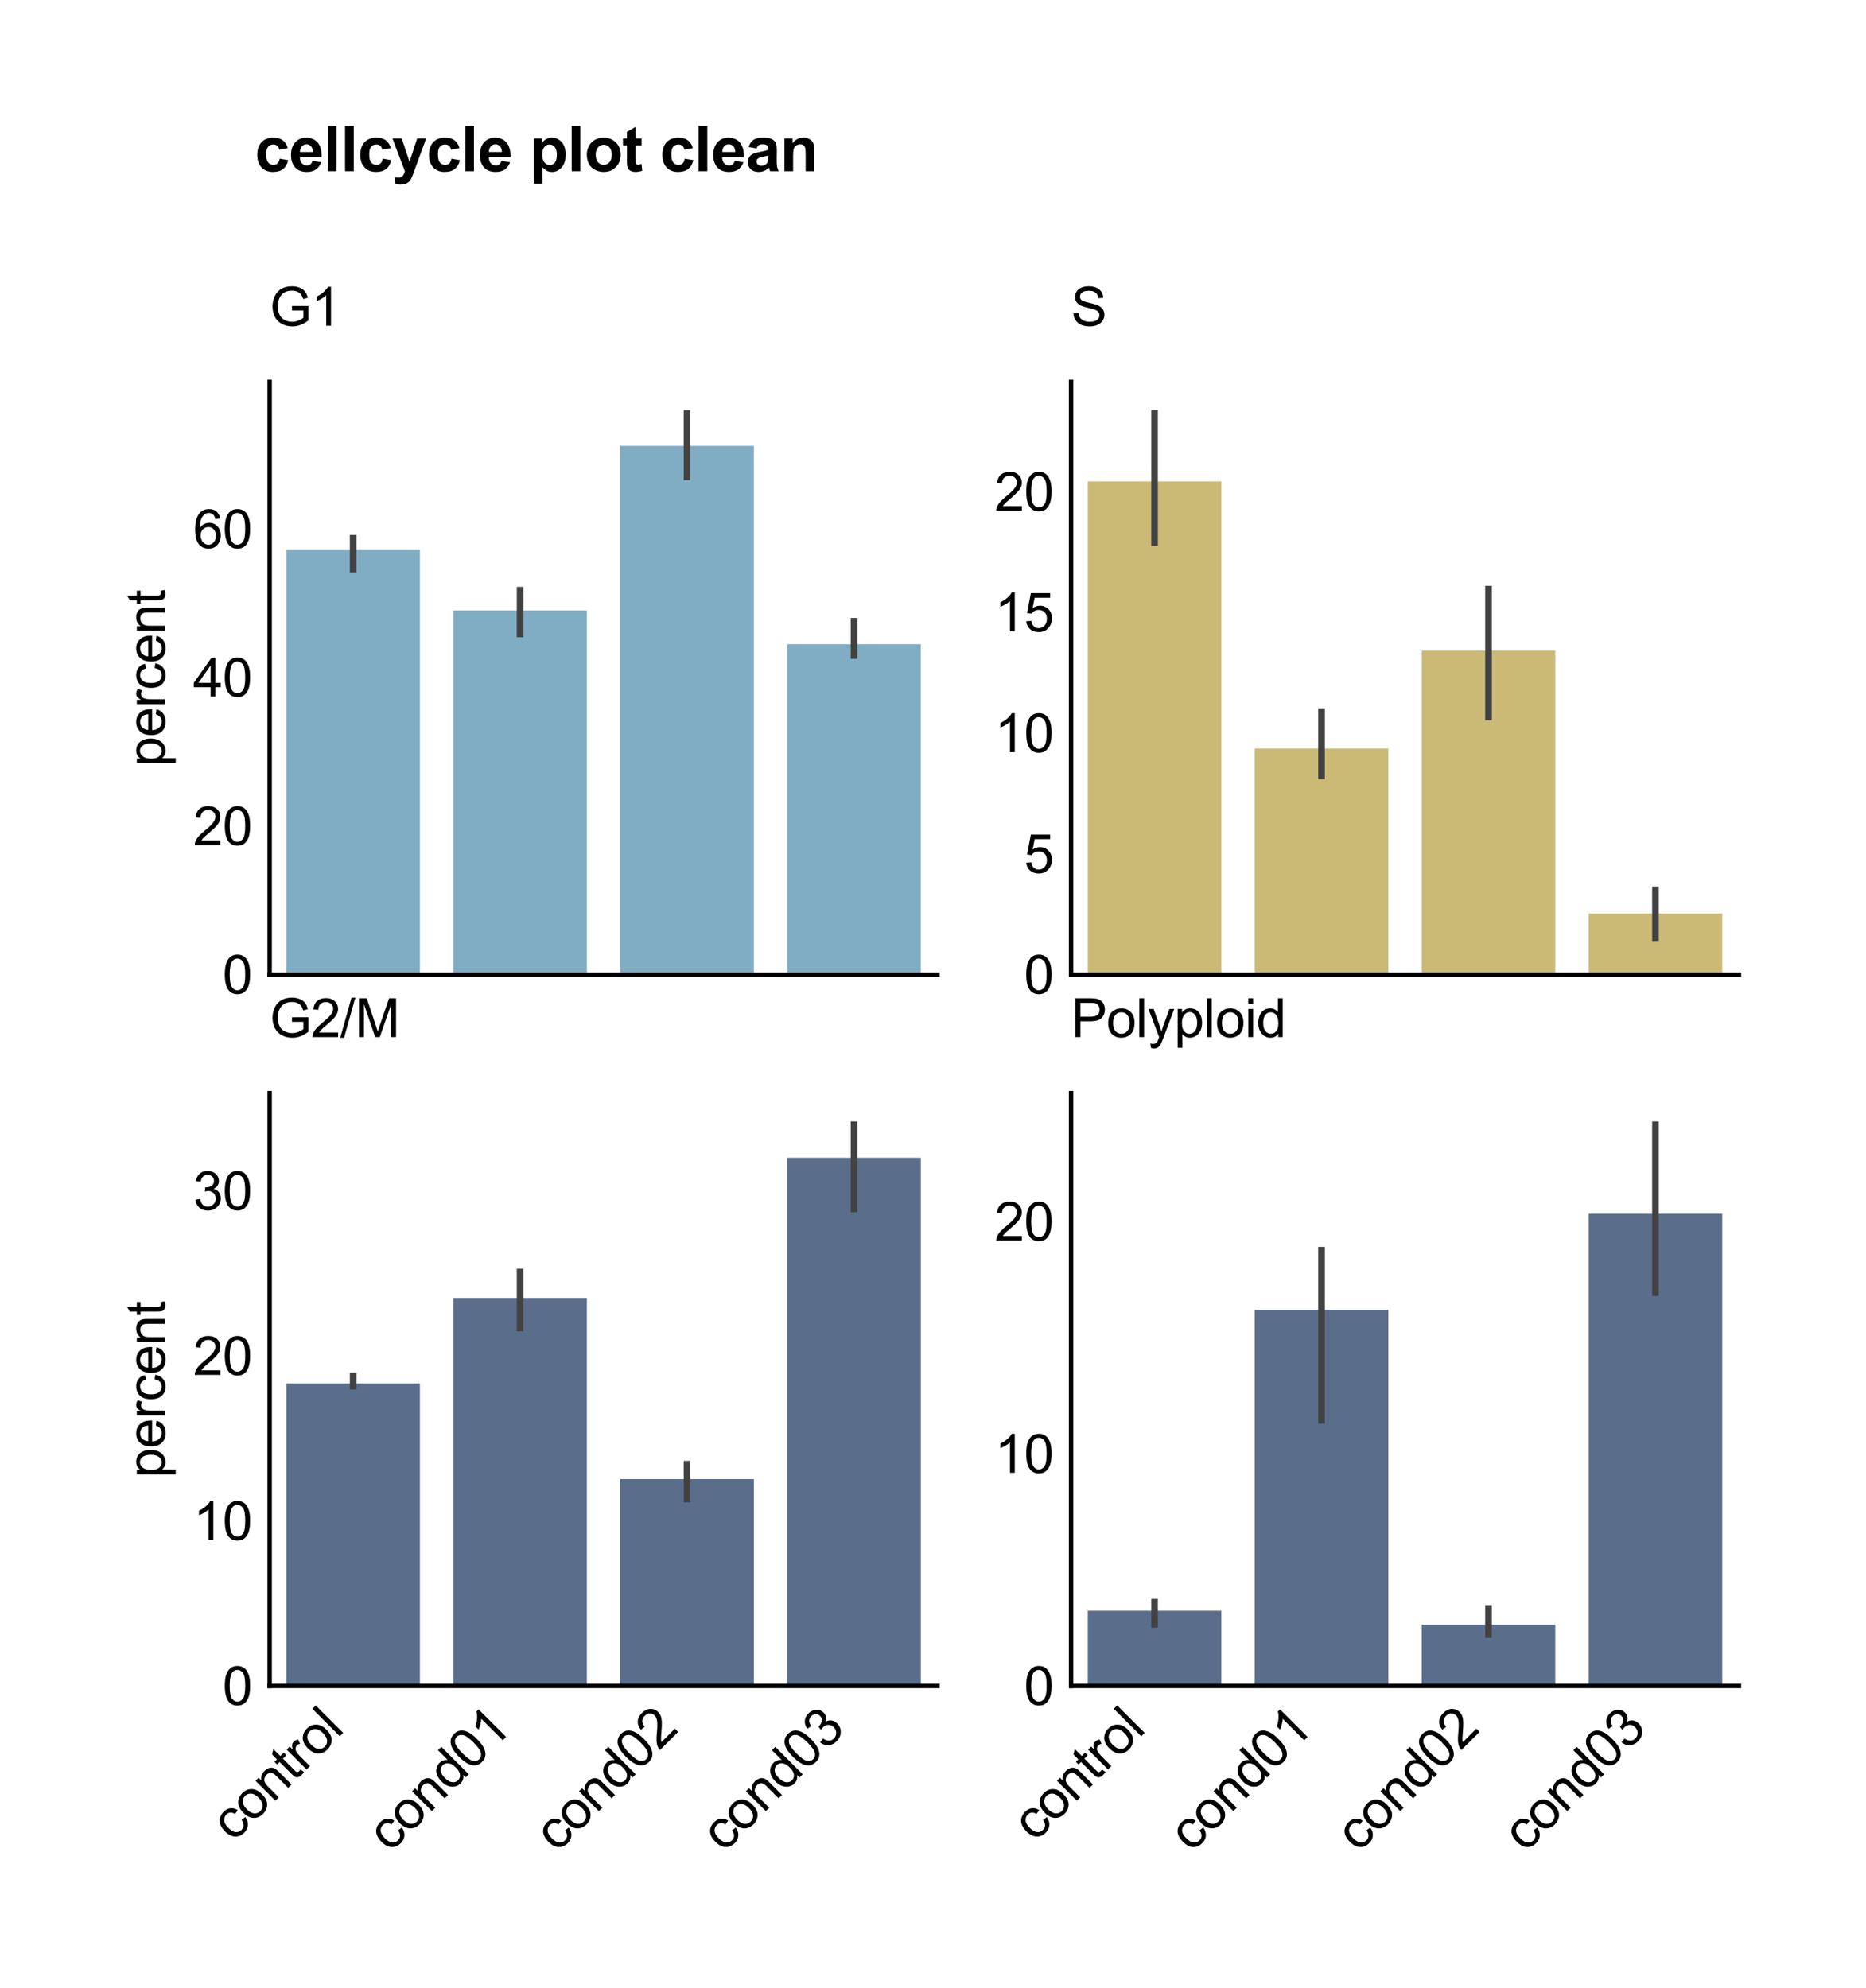 <?xml version="1.0" encoding="utf-8" standalone="no"?>
<!DOCTYPE svg PUBLIC "-//W3C//DTD SVG 1.1//EN"
  "http://www.w3.org/Graphics/SVG/1.1/DTD/svg11.dtd">
<svg xmlns:xlink="http://www.w3.org/1999/xlink" width="211.482pt" height="225.315pt" viewBox="0 0 211.482 225.315" xmlns="http://www.w3.org/2000/svg" version="1.1">
 <defs>
  <style type="text/css">*{stroke-linejoin: round; stroke-linecap: butt}</style>
 </defs>
 <g id="figure_1">
  <g id="patch_1">
   <path d="M 0 225.315
L 211.482 225.315
L 211.482 -0
L 0 -0
z
" style="fill: #ffffff"/>
  </g>
  <g id="axes_1">
   <g id="patch_2">
    <path d="M 30.56 110.482
L 106.252 110.482
L 106.252 43.286
L 30.56 43.286
z
" style="fill: #ffffff"/>
   </g>
   <g id="patch_3">
    <path d="M 32.453 110.482
L 47.591 110.482
L 47.591 62.364
L 32.453 62.364
z
" clip-path="url(#pf9c5b12f15)" style="fill: #80adc3"/>
   </g>
   <g id="patch_4">
    <path d="M 51.376 110.482
L 66.514 110.482
L 66.514 69.199
L 51.376 69.199
z
" clip-path="url(#pf9c5b12f15)" style="fill: #80adc3"/>
   </g>
   <g id="patch_5">
    <path d="M 70.298 110.482
L 85.437 110.482
L 85.437 50.541
L 70.298 50.541
z
" clip-path="url(#pf9c5b12f15)" style="fill: #80adc3"/>
   </g>
   <g id="patch_6">
    <path d="M 89.221 110.482
L 104.36 110.482
L 104.36 73.026
L 89.221 73.026
z
" clip-path="url(#pf9c5b12f15)" style="fill: #80adc3"/>
   </g>
   <g id="matplotlib.axis_1">
    <g id="xtick_1">
     <g id="line2d_1"/>
    </g>
    <g id="xtick_2">
     <g id="line2d_2"/>
    </g>
    <g id="xtick_3">
     <g id="line2d_3"/>
    </g>
    <g id="xtick_4">
     <g id="line2d_4"/>
    </g>
   </g>
   <g id="matplotlib.axis_2">
    <g id="ytick_1">
     <g id="line2d_5"/>
     <g id="text_1">
      <!-- 0 -->
      <g transform="translate(25.224 112.629) scale(0.06 -0.06)">
       <defs>
        <path id="ArialMT-30" d="M 266 2259
Q 266 3072 433 3567
Q 600 4063 929 4331
Q 1259 4600 1759 4600
Q 2128 4600 2406 4451
Q 2684 4303 2865 4023
Q 3047 3744 3150 3342
Q 3253 2941 3253 2259
Q 3253 1453 3087 958
Q 2922 463 2592 192
Q 2263 -78 1759 -78
Q 1097 -78 719 397
Q 266 969 266 2259
z
M 844 2259
Q 844 1131 1108 757
Q 1372 384 1759 384
Q 2147 384 2411 759
Q 2675 1134 2675 2259
Q 2675 3391 2411 3762
Q 2147 4134 1753 4134
Q 1366 4134 1134 3806
Q 844 3388 844 2259
z
" transform="scale(0.016)"/>
       </defs>
       <use xlink:href="#ArialMT-30"/>
      </g>
     </g>
    </g>
    <g id="ytick_2">
     <g id="line2d_6"/>
     <g id="text_2">
      <!-- 20 -->
      <g transform="translate(21.887 95.793) scale(0.06 -0.06)">
       <defs>
        <path id="ArialMT-32" d="M 3222 541
L 3222 0
L 194 0
Q 188 203 259 391
Q 375 700 629 1000
Q 884 1300 1366 1694
Q 2113 2306 2375 2664
Q 2638 3022 2638 3341
Q 2638 3675 2398 3904
Q 2159 4134 1775 4134
Q 1369 4134 1125 3890
Q 881 3647 878 3216
L 300 3275
Q 359 3922 746 4261
Q 1134 4600 1788 4600
Q 2447 4600 2831 4234
Q 3216 3869 3216 3328
Q 3216 3053 3103 2787
Q 2991 2522 2730 2228
Q 2469 1934 1863 1422
Q 1356 997 1212 845
Q 1069 694 975 541
L 3222 541
z
" transform="scale(0.016)"/>
       </defs>
       <use xlink:href="#ArialMT-32"/>
       <use xlink:href="#ArialMT-30" transform="translate(55.615 0)"/>
      </g>
     </g>
    </g>
    <g id="ytick_3">
     <g id="line2d_7"/>
     <g id="text_3">
      <!-- 40 -->
      <g transform="translate(21.887 78.956) scale(0.06 -0.06)">
       <defs>
        <path id="ArialMT-34" d="M 2069 0
L 2069 1097
L 81 1097
L 81 1613
L 2172 4581
L 2631 4581
L 2631 1613
L 3250 1613
L 3250 1097
L 2631 1097
L 2631 0
L 2069 0
z
M 2069 1613
L 2069 3678
L 634 1613
L 2069 1613
z
" transform="scale(0.016)"/>
       </defs>
       <use xlink:href="#ArialMT-34"/>
       <use xlink:href="#ArialMT-30" transform="translate(55.615 0)"/>
      </g>
     </g>
    </g>
    <g id="ytick_4">
     <g id="line2d_8"/>
     <g id="text_4">
      <!-- 60 -->
      <g transform="translate(21.887 62.119) scale(0.06 -0.06)">
       <defs>
        <path id="ArialMT-36" d="M 3184 3459
L 2625 3416
Q 2550 3747 2413 3897
Q 2184 4138 1850 4138
Q 1581 4138 1378 3988
Q 1113 3794 959 3422
Q 806 3050 800 2363
Q 1003 2672 1297 2822
Q 1591 2972 1913 2972
Q 2475 2972 2870 2558
Q 3266 2144 3266 1488
Q 3266 1056 3080 686
Q 2894 316 2569 119
Q 2244 -78 1831 -78
Q 1128 -78 684 439
Q 241 956 241 2144
Q 241 3472 731 4075
Q 1159 4600 1884 4600
Q 2425 4600 2770 4297
Q 3116 3994 3184 3459
z
M 888 1484
Q 888 1194 1011 928
Q 1134 663 1356 523
Q 1578 384 1822 384
Q 2178 384 2434 671
Q 2691 959 2691 1453
Q 2691 1928 2437 2201
Q 2184 2475 1800 2475
Q 1419 2475 1153 2201
Q 888 1928 888 1484
z
" transform="scale(0.016)"/>
       </defs>
       <use xlink:href="#ArialMT-36"/>
       <use xlink:href="#ArialMT-30" transform="translate(55.615 0)"/>
      </g>
     </g>
    </g>
    <g id="text_5">
     <!-- percent -->
     <g transform="translate(18.695 86.89) rotate(-90) scale(0.06 -0.06)">
      <defs>
       <path id="ArialMT-70" d="M 422 -1272
L 422 3319
L 934 3319
L 934 2888
Q 1116 3141 1344 3267
Q 1572 3394 1897 3394
Q 2322 3394 2647 3175
Q 2972 2956 3137 2557
Q 3303 2159 3303 1684
Q 3303 1175 3120 767
Q 2938 359 2589 142
Q 2241 -75 1856 -75
Q 1575 -75 1351 44
Q 1128 163 984 344
L 984 -1272
L 422 -1272
z
M 931 1641
Q 931 1000 1190 694
Q 1450 388 1819 388
Q 2194 388 2461 705
Q 2728 1022 2728 1688
Q 2728 2322 2467 2637
Q 2206 2953 1844 2953
Q 1484 2953 1207 2617
Q 931 2281 931 1641
z
" transform="scale(0.016)"/>
       <path id="ArialMT-65" d="M 2694 1069
L 3275 997
Q 3138 488 2766 206
Q 2394 -75 1816 -75
Q 1088 -75 661 373
Q 234 822 234 1631
Q 234 2469 665 2931
Q 1097 3394 1784 3394
Q 2450 3394 2872 2941
Q 3294 2488 3294 1666
Q 3294 1616 3291 1516
L 816 1516
Q 847 969 1125 678
Q 1403 388 1819 388
Q 2128 388 2347 550
Q 2566 713 2694 1069
z
M 847 1978
L 2700 1978
Q 2663 2397 2488 2606
Q 2219 2931 1791 2931
Q 1403 2931 1139 2672
Q 875 2413 847 1978
z
" transform="scale(0.016)"/>
       <path id="ArialMT-72" d="M 416 0
L 416 3319
L 922 3319
L 922 2816
Q 1116 3169 1280 3281
Q 1444 3394 1641 3394
Q 1925 3394 2219 3213
L 2025 2691
Q 1819 2813 1613 2813
Q 1428 2813 1281 2702
Q 1134 2591 1072 2394
Q 978 2094 978 1738
L 978 0
L 416 0
z
" transform="scale(0.016)"/>
       <path id="ArialMT-63" d="M 2588 1216
L 3141 1144
Q 3050 572 2676 248
Q 2303 -75 1759 -75
Q 1078 -75 664 370
Q 250 816 250 1647
Q 250 2184 428 2587
Q 606 2991 970 3192
Q 1334 3394 1763 3394
Q 2303 3394 2647 3120
Q 2991 2847 3088 2344
L 2541 2259
Q 2463 2594 2264 2762
Q 2066 2931 1784 2931
Q 1359 2931 1093 2626
Q 828 2322 828 1663
Q 828 994 1084 691
Q 1341 388 1753 388
Q 2084 388 2306 591
Q 2528 794 2588 1216
z
" transform="scale(0.016)"/>
       <path id="ArialMT-6e" d="M 422 0
L 422 3319
L 928 3319
L 928 2847
Q 1294 3394 1984 3394
Q 2284 3394 2536 3286
Q 2788 3178 2913 3003
Q 3038 2828 3088 2588
Q 3119 2431 3119 2041
L 3119 0
L 2556 0
L 2556 2019
Q 2556 2363 2490 2533
Q 2425 2703 2258 2804
Q 2091 2906 1866 2906
Q 1506 2906 1245 2678
Q 984 2450 984 1813
L 984 0
L 422 0
z
" transform="scale(0.016)"/>
       <path id="ArialMT-74" d="M 1650 503
L 1731 6
Q 1494 -44 1306 -44
Q 1000 -44 831 53
Q 663 150 594 308
Q 525 466 525 972
L 525 2881
L 113 2881
L 113 3319
L 525 3319
L 525 4141
L 1084 4478
L 1084 3319
L 1650 3319
L 1650 2881
L 1084 2881
L 1084 941
Q 1084 700 1114 631
Q 1144 563 1211 522
Q 1278 481 1403 481
Q 1497 481 1650 503
z
" transform="scale(0.016)"/>
      </defs>
      <use xlink:href="#ArialMT-70"/>
      <use xlink:href="#ArialMT-65" transform="translate(55.615 0)"/>
      <use xlink:href="#ArialMT-72" transform="translate(111.23 0)"/>
      <use xlink:href="#ArialMT-63" transform="translate(144.531 0)"/>
      <use xlink:href="#ArialMT-65" transform="translate(194.531 0)"/>
      <use xlink:href="#ArialMT-6e" transform="translate(250.146 0)"/>
      <use xlink:href="#ArialMT-74" transform="translate(305.762 0)"/>
     </g>
    </g>
   </g>
   <g id="line2d_9">
    <path d="M 40.022 64.872
L 40.022 60.635
" clip-path="url(#pf9c5b12f15)" style="fill: none; stroke: #424242; stroke-width: 0.75"/>
   </g>
   <g id="line2d_10">
    <path d="M 58.945 72.235
L 58.945 66.529
" clip-path="url(#pf9c5b12f15)" style="fill: none; stroke: #424242; stroke-width: 0.75"/>
   </g>
   <g id="line2d_11">
    <path d="M 77.868 54.427
L 77.868 46.486
" clip-path="url(#pf9c5b12f15)" style="fill: none; stroke: #424242; stroke-width: 0.75"/>
   </g>
   <g id="line2d_12">
    <path d="M 96.79 74.685
L 96.79 70.048
" clip-path="url(#pf9c5b12f15)" style="fill: none; stroke: #424242; stroke-width: 0.75"/>
   </g>
   <g id="patch_7">
    <path d="M 30.56 110.482
L 30.56 43.286
" style="fill: none; stroke: #000000; stroke-width: 0.5; stroke-linejoin: miter; stroke-linecap: square"/>
   </g>
   <g id="patch_8">
    <path d="M 30.56 110.482
L 106.252 110.482
" style="fill: none; stroke: #000000; stroke-width: 0.5; stroke-linejoin: miter; stroke-linecap: square"/>
   </g>
   <g id="text_6">
    <!-- G1 -->
    <g transform="translate(30.56 36.927) scale(0.06 -0.06)">
     <defs>
      <path id="ArialMT-47" d="M 2638 1797
L 2638 2334
L 4578 2338
L 4578 638
Q 4131 281 3656 101
Q 3181 -78 2681 -78
Q 2006 -78 1454 211
Q 903 500 622 1047
Q 341 1594 341 2269
Q 341 2938 620 3517
Q 900 4097 1425 4378
Q 1950 4659 2634 4659
Q 3131 4659 3532 4498
Q 3934 4338 4162 4050
Q 4391 3763 4509 3300
L 3963 3150
Q 3859 3500 3706 3700
Q 3553 3900 3268 4020
Q 2984 4141 2638 4141
Q 2222 4141 1919 4014
Q 1616 3888 1430 3681
Q 1244 3475 1141 3228
Q 966 2803 966 2306
Q 966 1694 1177 1281
Q 1388 869 1791 669
Q 2194 469 2647 469
Q 3041 469 3416 620
Q 3791 772 3984 944
L 3984 1797
L 2638 1797
z
" transform="scale(0.016)"/>
      <path id="ArialMT-31" d="M 2384 0
L 1822 0
L 1822 3584
Q 1619 3391 1289 3197
Q 959 3003 697 2906
L 697 3450
Q 1169 3672 1522 3987
Q 1875 4303 2022 4600
L 2384 4600
L 2384 0
z
" transform="scale(0.016)"/>
     </defs>
     <use xlink:href="#ArialMT-47"/>
     <use xlink:href="#ArialMT-31" transform="translate(77.783 0)"/>
    </g>
   </g>
  </g>
  <g id="axes_2">
   <g id="patch_9">
    <path d="M 121.39 110.482
L 197.082 110.482
L 197.082 43.286
L 121.39 43.286
z
" style="fill: #ffffff"/>
   </g>
   <g id="patch_10">
    <path d="M 123.283 110.482
L 138.421 110.482
L 138.421 54.574
L 123.283 54.574
z
" clip-path="url(#p798427a4f8)" style="fill: #caba75"/>
   </g>
   <g id="patch_11">
    <path d="M 142.205 110.482
L 157.344 110.482
L 157.344 84.859
L 142.205 84.859
z
" clip-path="url(#p798427a4f8)" style="fill: #caba75"/>
   </g>
   <g id="patch_12">
    <path d="M 161.128 110.482
L 176.267 110.482
L 176.267 73.754
L 161.128 73.754
z
" clip-path="url(#p798427a4f8)" style="fill: #caba75"/>
   </g>
   <g id="patch_13">
    <path d="M 180.051 110.482
L 195.19 110.482
L 195.19 103.564
L 180.051 103.564
z
" clip-path="url(#p798427a4f8)" style="fill: #caba75"/>
   </g>
   <g id="matplotlib.axis_3">
    <g id="xtick_5">
     <g id="line2d_13"/>
    </g>
    <g id="xtick_6">
     <g id="line2d_14"/>
    </g>
    <g id="xtick_7">
     <g id="line2d_15"/>
    </g>
    <g id="xtick_8">
     <g id="line2d_16"/>
    </g>
   </g>
   <g id="matplotlib.axis_4">
    <g id="ytick_5">
     <g id="line2d_17"/>
     <g id="text_7">
      <!-- 0 -->
      <g transform="translate(116.054 112.629) scale(0.06 -0.06)">
       <use xlink:href="#ArialMT-30"/>
      </g>
     </g>
    </g>
    <g id="ytick_6">
     <g id="line2d_18"/>
     <g id="text_8">
      <!-- 5 -->
      <g transform="translate(116.054 98.946) scale(0.06 -0.06)">
       <defs>
        <path id="ArialMT-35" d="M 266 1200
L 856 1250
Q 922 819 1161 601
Q 1400 384 1738 384
Q 2144 384 2425 690
Q 2706 997 2706 1503
Q 2706 1984 2436 2262
Q 2166 2541 1728 2541
Q 1456 2541 1237 2417
Q 1019 2294 894 2097
L 366 2166
L 809 4519
L 3088 4519
L 3088 3981
L 1259 3981
L 1013 2750
Q 1425 3038 1878 3038
Q 2478 3038 2890 2622
Q 3303 2206 3303 1553
Q 3303 931 2941 478
Q 2500 -78 1738 -78
Q 1113 -78 717 272
Q 322 622 266 1200
z
" transform="scale(0.016)"/>
       </defs>
       <use xlink:href="#ArialMT-35"/>
      </g>
     </g>
    </g>
    <g id="ytick_7">
     <g id="line2d_19"/>
     <g id="text_9">
      <!-- 10 -->
      <g transform="translate(112.717 85.262) scale(0.06 -0.06)">
       <use xlink:href="#ArialMT-31"/>
       <use xlink:href="#ArialMT-30" transform="translate(55.615 0)"/>
      </g>
     </g>
    </g>
    <g id="ytick_8">
     <g id="line2d_20"/>
     <g id="text_10">
      <!-- 15 -->
      <g transform="translate(112.717 71.578) scale(0.06 -0.06)">
       <use xlink:href="#ArialMT-31"/>
       <use xlink:href="#ArialMT-35" transform="translate(55.615 0)"/>
      </g>
     </g>
    </g>
    <g id="ytick_9">
     <g id="line2d_21"/>
     <g id="text_11">
      <!-- 20 -->
      <g transform="translate(112.717 57.895) scale(0.06 -0.06)">
       <use xlink:href="#ArialMT-32"/>
       <use xlink:href="#ArialMT-30" transform="translate(55.615 0)"/>
      </g>
     </g>
    </g>
   </g>
   <g id="line2d_22">
    <path d="M 130.852 61.884
L 130.852 46.486
" clip-path="url(#p798427a4f8)" style="fill: none; stroke: #424242; stroke-width: 0.75"/>
   </g>
   <g id="line2d_23">
    <path d="M 149.775 88.33
L 149.775 80.302
" clip-path="url(#p798427a4f8)" style="fill: none; stroke: #424242; stroke-width: 0.75"/>
   </g>
   <g id="line2d_24">
    <path d="M 168.698 81.654
L 168.698 66.413
" clip-path="url(#p798427a4f8)" style="fill: none; stroke: #424242; stroke-width: 0.75"/>
   </g>
   <g id="line2d_25">
    <path d="M 187.62 106.665
L 187.62 100.485
" clip-path="url(#p798427a4f8)" style="fill: none; stroke: #424242; stroke-width: 0.75"/>
   </g>
   <g id="patch_14">
    <path d="M 121.39 110.482
L 121.39 43.286
" style="fill: none; stroke: #000000; stroke-width: 0.5; stroke-linejoin: miter; stroke-linecap: square"/>
   </g>
   <g id="patch_15">
    <path d="M 121.39 110.482
L 197.082 110.482
" style="fill: none; stroke: #000000; stroke-width: 0.5; stroke-linejoin: miter; stroke-linecap: square"/>
   </g>
   <g id="text_12">
    <!-- S -->
    <g transform="translate(121.39 36.927) scale(0.06 -0.06)">
     <defs>
      <path id="ArialMT-53" d="M 288 1472
L 859 1522
Q 900 1178 1048 958
Q 1197 738 1509 602
Q 1822 466 2213 466
Q 2559 466 2825 569
Q 3091 672 3220 851
Q 3350 1031 3350 1244
Q 3350 1459 3225 1620
Q 3100 1781 2813 1891
Q 2628 1963 1997 2114
Q 1366 2266 1113 2400
Q 784 2572 623 2826
Q 463 3081 463 3397
Q 463 3744 659 4045
Q 856 4347 1234 4503
Q 1613 4659 2075 4659
Q 2584 4659 2973 4495
Q 3363 4331 3572 4012
Q 3781 3694 3797 3291
L 3216 3247
Q 3169 3681 2898 3903
Q 2628 4125 2100 4125
Q 1550 4125 1298 3923
Q 1047 3722 1047 3438
Q 1047 3191 1225 3031
Q 1400 2872 2139 2705
Q 2878 2538 3153 2413
Q 3553 2228 3743 1945
Q 3934 1663 3934 1294
Q 3934 928 3725 604
Q 3516 281 3123 101
Q 2731 -78 2241 -78
Q 1619 -78 1198 103
Q 778 284 539 648
Q 300 1013 288 1472
z
" transform="scale(0.016)"/>
     </defs>
     <use xlink:href="#ArialMT-53"/>
    </g>
   </g>
  </g>
  <g id="axes_3">
   <g id="patch_16">
    <path d="M 30.56 191.117
L 106.252 191.117
L 106.252 123.921
L 30.56 123.921
z
" style="fill: #ffffff"/>
   </g>
   <g id="patch_17">
    <path d="M 32.453 191.117
L 47.591 191.117
L 47.591 156.821
L 32.453 156.821
z
" clip-path="url(#pffb735224d)" style="fill: #5a6e8c"/>
   </g>
   <g id="patch_18">
    <path d="M 51.376 191.117
L 66.514 191.117
L 66.514 147.132
L 51.376 147.132
z
" clip-path="url(#pffb735224d)" style="fill: #5a6e8c"/>
   </g>
   <g id="patch_19">
    <path d="M 70.298 191.117
L 85.437 191.117
L 85.437 167.662
L 70.298 167.662
z
" clip-path="url(#pffb735224d)" style="fill: #5a6e8c"/>
   </g>
   <g id="patch_20">
    <path d="M 89.221 191.117
L 104.36 191.117
L 104.36 131.246
L 89.221 131.246
z
" clip-path="url(#pffb735224d)" style="fill: #5a6e8c"/>
   </g>
   <g id="matplotlib.axis_5">
    <g id="xtick_9">
     <g id="line2d_26"/>
     <g id="text_13">
      <!-- control -->
      <g transform="translate(26.445 208.887) rotate(-45) scale(0.06 -0.06)">
       <defs>
        <path id="ArialMT-6f" d="M 213 1659
Q 213 2581 725 3025
Q 1153 3394 1769 3394
Q 2453 3394 2887 2945
Q 3322 2497 3322 1706
Q 3322 1066 3130 698
Q 2938 331 2570 128
Q 2203 -75 1769 -75
Q 1072 -75 642 372
Q 213 819 213 1659
z
M 791 1659
Q 791 1022 1069 705
Q 1347 388 1769 388
Q 2188 388 2466 706
Q 2744 1025 2744 1678
Q 2744 2294 2464 2611
Q 2184 2928 1769 2928
Q 1347 2928 1069 2612
Q 791 2297 791 1659
z
" transform="scale(0.016)"/>
        <path id="ArialMT-6c" d="M 409 0
L 409 4581
L 972 4581
L 972 0
L 409 0
z
" transform="scale(0.016)"/>
       </defs>
       <use xlink:href="#ArialMT-63"/>
       <use xlink:href="#ArialMT-6f" transform="translate(50 0)"/>
       <use xlink:href="#ArialMT-6e" transform="translate(105.615 0)"/>
       <use xlink:href="#ArialMT-74" transform="translate(161.23 0)"/>
       <use xlink:href="#ArialMT-72" transform="translate(189.014 0)"/>
       <use xlink:href="#ArialMT-6f" transform="translate(222.314 0)"/>
       <use xlink:href="#ArialMT-6c" transform="translate(277.93 0)"/>
      </g>
     </g>
    </g>
    <g id="xtick_10">
     <g id="line2d_27"/>
     <g id="text_14">
      <!-- cond01 -->
      <g transform="translate(44.184 210.071) rotate(-45) scale(0.06 -0.06)">
       <defs>
        <path id="ArialMT-64" d="M 2575 0
L 2575 419
Q 2259 -75 1647 -75
Q 1250 -75 917 144
Q 584 363 401 755
Q 219 1147 219 1656
Q 219 2153 384 2558
Q 550 2963 881 3178
Q 1213 3394 1622 3394
Q 1922 3394 2156 3267
Q 2391 3141 2538 2938
L 2538 4581
L 3097 4581
L 3097 0
L 2575 0
z
M 797 1656
Q 797 1019 1065 703
Q 1334 388 1700 388
Q 2069 388 2326 689
Q 2584 991 2584 1609
Q 2584 2291 2321 2609
Q 2059 2928 1675 2928
Q 1300 2928 1048 2622
Q 797 2316 797 1656
z
" transform="scale(0.016)"/>
       </defs>
       <use xlink:href="#ArialMT-63"/>
       <use xlink:href="#ArialMT-6f" transform="translate(50 0)"/>
       <use xlink:href="#ArialMT-6e" transform="translate(105.615 0)"/>
       <use xlink:href="#ArialMT-64" transform="translate(161.23 0)"/>
       <use xlink:href="#ArialMT-30" transform="translate(216.846 0)"/>
       <use xlink:href="#ArialMT-31" transform="translate(272.461 0)"/>
      </g>
     </g>
    </g>
    <g id="xtick_11">
     <g id="line2d_28"/>
     <g id="text_15">
      <!-- cond02 -->
      <g transform="translate(63.107 210.071) rotate(-45) scale(0.06 -0.06)">
       <use xlink:href="#ArialMT-63"/>
       <use xlink:href="#ArialMT-6f" transform="translate(50 0)"/>
       <use xlink:href="#ArialMT-6e" transform="translate(105.615 0)"/>
       <use xlink:href="#ArialMT-64" transform="translate(161.23 0)"/>
       <use xlink:href="#ArialMT-30" transform="translate(216.846 0)"/>
       <use xlink:href="#ArialMT-32" transform="translate(272.461 0)"/>
      </g>
     </g>
    </g>
    <g id="xtick_12">
     <g id="line2d_29"/>
     <g id="text_16">
      <!-- cond03 -->
      <g transform="translate(82.029 210.071) rotate(-45) scale(0.06 -0.06)">
       <defs>
        <path id="ArialMT-33" d="M 269 1209
L 831 1284
Q 928 806 1161 595
Q 1394 384 1728 384
Q 2125 384 2398 659
Q 2672 934 2672 1341
Q 2672 1728 2419 1979
Q 2166 2231 1775 2231
Q 1616 2231 1378 2169
L 1441 2663
Q 1497 2656 1531 2656
Q 1891 2656 2178 2843
Q 2466 3031 2466 3422
Q 2466 3731 2256 3934
Q 2047 4138 1716 4138
Q 1388 4138 1169 3931
Q 950 3725 888 3313
L 325 3413
Q 428 3978 793 4289
Q 1159 4600 1703 4600
Q 2078 4600 2393 4439
Q 2709 4278 2876 4000
Q 3044 3722 3044 3409
Q 3044 3113 2884 2869
Q 2725 2625 2413 2481
Q 2819 2388 3044 2092
Q 3269 1797 3269 1353
Q 3269 753 2831 336
Q 2394 -81 1725 -81
Q 1122 -81 723 278
Q 325 638 269 1209
z
" transform="scale(0.016)"/>
       </defs>
       <use xlink:href="#ArialMT-63"/>
       <use xlink:href="#ArialMT-6f" transform="translate(50 0)"/>
       <use xlink:href="#ArialMT-6e" transform="translate(105.615 0)"/>
       <use xlink:href="#ArialMT-64" transform="translate(161.23 0)"/>
       <use xlink:href="#ArialMT-30" transform="translate(216.846 0)"/>
       <use xlink:href="#ArialMT-33" transform="translate(272.461 0)"/>
      </g>
     </g>
    </g>
   </g>
   <g id="matplotlib.axis_6">
    <g id="ytick_10">
     <g id="line2d_30"/>
     <g id="text_17">
      <!-- 0 -->
      <g transform="translate(25.224 193.264) scale(0.06 -0.06)">
       <use xlink:href="#ArialMT-30"/>
      </g>
     </g>
    </g>
    <g id="ytick_11">
     <g id="line2d_31"/>
     <g id="text_18">
      <!-- 10 -->
      <g transform="translate(21.887 174.56) scale(0.06 -0.06)">
       <use xlink:href="#ArialMT-31"/>
       <use xlink:href="#ArialMT-30" transform="translate(55.615 0)"/>
      </g>
     </g>
    </g>
    <g id="ytick_12">
     <g id="line2d_32"/>
     <g id="text_19">
      <!-- 20 -->
      <g transform="translate(21.887 155.856) scale(0.06 -0.06)">
       <use xlink:href="#ArialMT-32"/>
       <use xlink:href="#ArialMT-30" transform="translate(55.615 0)"/>
      </g>
     </g>
    </g>
    <g id="ytick_13">
     <g id="line2d_33"/>
     <g id="text_20">
      <!-- 30 -->
      <g transform="translate(21.887 137.152) scale(0.06 -0.06)">
       <use xlink:href="#ArialMT-33"/>
       <use xlink:href="#ArialMT-30" transform="translate(55.615 0)"/>
      </g>
     </g>
    </g>
    <g id="text_21">
     <!-- percent -->
     <g transform="translate(18.695 167.524) rotate(-90) scale(0.06 -0.06)">
      <use xlink:href="#ArialMT-70"/>
      <use xlink:href="#ArialMT-65" transform="translate(55.615 0)"/>
      <use xlink:href="#ArialMT-72" transform="translate(111.23 0)"/>
      <use xlink:href="#ArialMT-63" transform="translate(144.531 0)"/>
      <use xlink:href="#ArialMT-65" transform="translate(194.531 0)"/>
      <use xlink:href="#ArialMT-6e" transform="translate(250.146 0)"/>
      <use xlink:href="#ArialMT-74" transform="translate(305.762 0)"/>
     </g>
    </g>
   </g>
   <g id="line2d_34">
    <path d="M 40.022 157.513
L 40.022 155.593
" clip-path="url(#pffb735224d)" style="fill: none; stroke: #424242; stroke-width: 0.75"/>
   </g>
   <g id="line2d_35">
    <path d="M 58.945 150.925
L 58.945 143.826
" clip-path="url(#pffb735224d)" style="fill: none; stroke: #424242; stroke-width: 0.75"/>
   </g>
   <g id="line2d_36">
    <path d="M 77.868 170.304
L 77.868 165.597
" clip-path="url(#pffb735224d)" style="fill: none; stroke: #424242; stroke-width: 0.75"/>
   </g>
   <g id="line2d_37">
    <path d="M 96.79 137.417
L 96.79 127.121
" clip-path="url(#pffb735224d)" style="fill: none; stroke: #424242; stroke-width: 0.75"/>
   </g>
   <g id="patch_21">
    <path d="M 30.56 191.117
L 30.56 123.921
" style="fill: none; stroke: #000000; stroke-width: 0.5; stroke-linejoin: miter; stroke-linecap: square"/>
   </g>
   <g id="patch_22">
    <path d="M 30.56 191.117
L 106.252 191.117
" style="fill: none; stroke: #000000; stroke-width: 0.5; stroke-linejoin: miter; stroke-linecap: square"/>
   </g>
   <g id="text_22">
    <!-- G2/M -->
    <g transform="translate(30.56 117.561) scale(0.06 -0.06)">
     <defs>
      <path id="ArialMT-2f" d="M 0 -78
L 1328 4659
L 1778 4659
L 453 -78
L 0 -78
z
" transform="scale(0.016)"/>
      <path id="ArialMT-4d" d="M 475 0
L 475 4581
L 1388 4581
L 2472 1338
Q 2622 884 2691 659
Q 2769 909 2934 1394
L 4031 4581
L 4847 4581
L 4847 0
L 4263 0
L 4263 3834
L 2931 0
L 2384 0
L 1059 3900
L 1059 0
L 475 0
z
" transform="scale(0.016)"/>
     </defs>
     <use xlink:href="#ArialMT-47"/>
     <use xlink:href="#ArialMT-32" transform="translate(77.783 0)"/>
     <use xlink:href="#ArialMT-2f" transform="translate(133.398 0)"/>
     <use xlink:href="#ArialMT-4d" transform="translate(161.182 0)"/>
    </g>
   </g>
  </g>
  <g id="axes_4">
   <g id="patch_23">
    <path d="M 121.39 191.117
L 197.082 191.117
L 197.082 123.921
L 121.39 123.921
z
" style="fill: #ffffff"/>
   </g>
   <g id="patch_24">
    <path d="M 123.283 191.117
L 138.421 191.117
L 138.421 182.584
L 123.283 182.584
z
" clip-path="url(#pdd7f1494b7)" style="fill: #5a6e8c"/>
   </g>
   <g id="patch_25">
    <path d="M 142.205 191.117
L 157.344 191.117
L 157.344 148.499
L 142.205 148.499
z
" clip-path="url(#pdd7f1494b7)" style="fill: #5a6e8c"/>
   </g>
   <g id="patch_26">
    <path d="M 161.128 191.117
L 176.267 191.117
L 176.267 184.154
L 161.128 184.154
z
" clip-path="url(#pdd7f1494b7)" style="fill: #5a6e8c"/>
   </g>
   <g id="patch_27">
    <path d="M 180.051 191.117
L 195.19 191.117
L 195.19 137.585
L 180.051 137.585
z
" clip-path="url(#pdd7f1494b7)" style="fill: #5a6e8c"/>
   </g>
   <g id="matplotlib.axis_7">
    <g id="xtick_13">
     <g id="line2d_38"/>
     <g id="text_23">
      <!-- control -->
      <g transform="translate(117.275 208.887) rotate(-45) scale(0.06 -0.06)">
       <use xlink:href="#ArialMT-63"/>
       <use xlink:href="#ArialMT-6f" transform="translate(50 0)"/>
       <use xlink:href="#ArialMT-6e" transform="translate(105.615 0)"/>
       <use xlink:href="#ArialMT-74" transform="translate(161.23 0)"/>
       <use xlink:href="#ArialMT-72" transform="translate(189.014 0)"/>
       <use xlink:href="#ArialMT-6f" transform="translate(222.314 0)"/>
       <use xlink:href="#ArialMT-6c" transform="translate(277.93 0)"/>
      </g>
     </g>
    </g>
    <g id="xtick_14">
     <g id="line2d_39"/>
     <g id="text_24">
      <!-- cond01 -->
      <g transform="translate(135.014 210.071) rotate(-45) scale(0.06 -0.06)">
       <use xlink:href="#ArialMT-63"/>
       <use xlink:href="#ArialMT-6f" transform="translate(50 0)"/>
       <use xlink:href="#ArialMT-6e" transform="translate(105.615 0)"/>
       <use xlink:href="#ArialMT-64" transform="translate(161.23 0)"/>
       <use xlink:href="#ArialMT-30" transform="translate(216.846 0)"/>
       <use xlink:href="#ArialMT-31" transform="translate(272.461 0)"/>
      </g>
     </g>
    </g>
    <g id="xtick_15">
     <g id="line2d_40"/>
     <g id="text_25">
      <!-- cond02 -->
      <g transform="translate(153.936 210.071) rotate(-45) scale(0.06 -0.06)">
       <use xlink:href="#ArialMT-63"/>
       <use xlink:href="#ArialMT-6f" transform="translate(50 0)"/>
       <use xlink:href="#ArialMT-6e" transform="translate(105.615 0)"/>
       <use xlink:href="#ArialMT-64" transform="translate(161.23 0)"/>
       <use xlink:href="#ArialMT-30" transform="translate(216.846 0)"/>
       <use xlink:href="#ArialMT-32" transform="translate(272.461 0)"/>
      </g>
     </g>
    </g>
    <g id="xtick_16">
     <g id="line2d_41"/>
     <g id="text_26">
      <!-- cond03 -->
      <g transform="translate(172.859 210.071) rotate(-45) scale(0.06 -0.06)">
       <use xlink:href="#ArialMT-63"/>
       <use xlink:href="#ArialMT-6f" transform="translate(50 0)"/>
       <use xlink:href="#ArialMT-6e" transform="translate(105.615 0)"/>
       <use xlink:href="#ArialMT-64" transform="translate(161.23 0)"/>
       <use xlink:href="#ArialMT-30" transform="translate(216.846 0)"/>
       <use xlink:href="#ArialMT-33" transform="translate(272.461 0)"/>
      </g>
     </g>
    </g>
   </g>
   <g id="matplotlib.axis_8">
    <g id="ytick_14">
     <g id="line2d_42"/>
     <g id="text_27">
      <!-- 0 -->
      <g transform="translate(116.054 193.264) scale(0.06 -0.06)">
       <use xlink:href="#ArialMT-30"/>
      </g>
     </g>
    </g>
    <g id="ytick_15">
     <g id="line2d_43"/>
     <g id="text_28">
      <!-- 10 -->
      <g transform="translate(112.717 166.945) scale(0.06 -0.06)">
       <use xlink:href="#ArialMT-31"/>
       <use xlink:href="#ArialMT-30" transform="translate(55.615 0)"/>
      </g>
     </g>
    </g>
    <g id="ytick_16">
     <g id="line2d_44"/>
     <g id="text_29">
      <!-- 20 -->
      <g transform="translate(112.717 140.625) scale(0.06 -0.06)">
       <use xlink:href="#ArialMT-32"/>
       <use xlink:href="#ArialMT-30" transform="translate(55.615 0)"/>
      </g>
     </g>
    </g>
   </g>
   <g id="line2d_45">
    <path d="M 130.852 184.514
L 130.852 181.243
" clip-path="url(#pdd7f1494b7)" style="fill: none; stroke: #424242; stroke-width: 0.75"/>
   </g>
   <g id="line2d_46">
    <path d="M 149.775 161.382
L 149.775 141.344
" clip-path="url(#pdd7f1494b7)" style="fill: none; stroke: #424242; stroke-width: 0.75"/>
   </g>
   <g id="line2d_47">
    <path d="M 168.698 185.658
L 168.698 181.945
" clip-path="url(#pdd7f1494b7)" style="fill: none; stroke: #424242; stroke-width: 0.75"/>
   </g>
   <g id="line2d_48">
    <path d="M 187.62 146.908
L 187.62 127.121
" clip-path="url(#pdd7f1494b7)" style="fill: none; stroke: #424242; stroke-width: 0.75"/>
   </g>
   <g id="patch_28">
    <path d="M 121.39 191.117
L 121.39 123.921
" style="fill: none; stroke: #000000; stroke-width: 0.5; stroke-linejoin: miter; stroke-linecap: square"/>
   </g>
   <g id="patch_29">
    <path d="M 121.39 191.117
L 197.082 191.117
" style="fill: none; stroke: #000000; stroke-width: 0.5; stroke-linejoin: miter; stroke-linecap: square"/>
   </g>
   <g id="text_30">
    <!-- Polyploid -->
    <g transform="translate(121.39 117.561) scale(0.06 -0.06)">
     <defs>
      <path id="ArialMT-50" d="M 494 0
L 494 4581
L 2222 4581
Q 2678 4581 2919 4538
Q 3256 4481 3484 4323
Q 3713 4166 3852 3881
Q 3991 3597 3991 3256
Q 3991 2672 3619 2267
Q 3247 1863 2275 1863
L 1100 1863
L 1100 0
L 494 0
z
M 1100 2403
L 2284 2403
Q 2872 2403 3119 2622
Q 3366 2841 3366 3238
Q 3366 3525 3220 3729
Q 3075 3934 2838 4000
Q 2684 4041 2272 4041
L 1100 4041
L 1100 2403
z
" transform="scale(0.016)"/>
      <path id="ArialMT-79" d="M 397 -1278
L 334 -750
Q 519 -800 656 -800
Q 844 -800 956 -737
Q 1069 -675 1141 -563
Q 1194 -478 1313 -144
Q 1328 -97 1363 -6
L 103 3319
L 709 3319
L 1400 1397
Q 1534 1031 1641 628
Q 1738 1016 1872 1384
L 2581 3319
L 3144 3319
L 1881 -56
Q 1678 -603 1566 -809
Q 1416 -1088 1222 -1217
Q 1028 -1347 759 -1347
Q 597 -1347 397 -1278
z
" transform="scale(0.016)"/>
      <path id="ArialMT-69" d="M 425 3934
L 425 4581
L 988 4581
L 988 3934
L 425 3934
z
M 425 0
L 425 3319
L 988 3319
L 988 0
L 425 0
z
" transform="scale(0.016)"/>
     </defs>
     <use xlink:href="#ArialMT-50"/>
     <use xlink:href="#ArialMT-6f" transform="translate(66.699 0)"/>
     <use xlink:href="#ArialMT-6c" transform="translate(122.314 0)"/>
     <use xlink:href="#ArialMT-79" transform="translate(144.531 0)"/>
     <use xlink:href="#ArialMT-70" transform="translate(194.531 0)"/>
     <use xlink:href="#ArialMT-6c" transform="translate(250.146 0)"/>
     <use xlink:href="#ArialMT-6f" transform="translate(272.363 0)"/>
     <use xlink:href="#ArialMT-69" transform="translate(327.979 0)"/>
     <use xlink:href="#ArialMT-64" transform="translate(350.195 0)"/>
    </g>
   </g>
  </g>
  <g id="text_31">
   <!-- cellcycle plot clean -->
   <g transform="translate(28.861 19.41) scale(0.07 -0.07)">
    <defs>
     <path id="Arial-BoldMT-63" d="M 3353 2338
L 2488 2181
Q 2444 2441 2289 2572
Q 2134 2703 1888 2703
Q 1559 2703 1364 2476
Q 1169 2250 1169 1719
Q 1169 1128 1367 884
Q 1566 641 1900 641
Q 2150 641 2309 783
Q 2469 925 2534 1272
L 3397 1125
Q 3263 531 2881 228
Q 2500 -75 1859 -75
Q 1131 -75 698 384
Q 266 844 266 1656
Q 266 2478 700 2936
Q 1134 3394 1875 3394
Q 2481 3394 2839 3133
Q 3197 2872 3353 2338
z
" transform="scale(0.016)"/>
     <path id="Arial-BoldMT-65" d="M 2381 1056
L 3256 909
Q 3088 428 2723 176
Q 2359 -75 1813 -75
Q 947 -75 531 491
Q 203 944 203 1634
Q 203 2459 634 2926
Q 1066 3394 1725 3394
Q 2466 3394 2894 2905
Q 3322 2416 3303 1406
L 1103 1406
Q 1113 1016 1316 798
Q 1519 581 1822 581
Q 2028 581 2168 693
Q 2309 806 2381 1056
z
M 2431 1944
Q 2422 2325 2234 2523
Q 2047 2722 1778 2722
Q 1491 2722 1303 2513
Q 1116 2303 1119 1944
L 2431 1944
z
" transform="scale(0.016)"/>
     <path id="Arial-BoldMT-6c" d="M 459 0
L 459 4581
L 1338 4581
L 1338 0
L 459 0
z
" transform="scale(0.016)"/>
     <path id="Arial-BoldMT-79" d="M 44 3319
L 978 3319
L 1772 963
L 2547 3319
L 3456 3319
L 2284 125
L 2075 -453
Q 1959 -744 1854 -897
Q 1750 -1050 1614 -1145
Q 1478 -1241 1279 -1294
Q 1081 -1347 831 -1347
Q 578 -1347 334 -1294
L 256 -606
Q 463 -647 628 -647
Q 934 -647 1081 -467
Q 1228 -288 1306 -9
L 44 3319
z
" transform="scale(0.016)"/>
     <path id="Arial-BoldMT-20" transform="scale(0.016)"/>
     <path id="Arial-BoldMT-70" d="M 434 3319
L 1253 3319
L 1253 2831
Q 1413 3081 1684 3237
Q 1956 3394 2288 3394
Q 2866 3394 3269 2941
Q 3672 2488 3672 1678
Q 3672 847 3265 386
Q 2859 -75 2281 -75
Q 2006 -75 1782 34
Q 1559 144 1313 409
L 1313 -1263
L 434 -1263
L 434 3319
z
M 1303 1716
Q 1303 1156 1525 889
Q 1747 622 2066 622
Q 2372 622 2575 867
Q 2778 1113 2778 1672
Q 2778 2194 2568 2447
Q 2359 2700 2050 2700
Q 1728 2700 1515 2451
Q 1303 2203 1303 1716
z
" transform="scale(0.016)"/>
     <path id="Arial-BoldMT-6f" d="M 256 1706
Q 256 2144 472 2553
Q 688 2963 1083 3178
Q 1478 3394 1966 3394
Q 2719 3394 3200 2905
Q 3681 2416 3681 1669
Q 3681 916 3195 420
Q 2709 -75 1972 -75
Q 1516 -75 1102 131
Q 688 338 472 736
Q 256 1134 256 1706
z
M 1156 1659
Q 1156 1166 1390 903
Q 1625 641 1969 641
Q 2313 641 2545 903
Q 2778 1166 2778 1666
Q 2778 2153 2545 2415
Q 2313 2678 1969 2678
Q 1625 2678 1390 2415
Q 1156 2153 1156 1659
z
" transform="scale(0.016)"/>
     <path id="Arial-BoldMT-74" d="M 1981 3319
L 1981 2619
L 1381 2619
L 1381 1281
Q 1381 875 1398 808
Q 1416 741 1477 697
Q 1538 653 1625 653
Q 1747 653 1978 738
L 2053 56
Q 1747 -75 1359 -75
Q 1122 -75 931 4
Q 741 84 652 211
Q 563 338 528 553
Q 500 706 500 1172
L 500 2619
L 97 2619
L 97 3319
L 500 3319
L 500 3978
L 1381 4491
L 1381 3319
L 1981 3319
z
" transform="scale(0.016)"/>
     <path id="Arial-BoldMT-61" d="M 1116 2306
L 319 2450
Q 453 2931 781 3162
Q 1109 3394 1756 3394
Q 2344 3394 2631 3255
Q 2919 3116 3036 2902
Q 3153 2688 3153 2116
L 3144 1091
Q 3144 653 3186 445
Q 3228 238 3344 0
L 2475 0
Q 2441 88 2391 259
Q 2369 338 2359 363
Q 2134 144 1878 34
Q 1622 -75 1331 -75
Q 819 -75 523 203
Q 228 481 228 906
Q 228 1188 362 1408
Q 497 1628 739 1745
Q 981 1863 1438 1950
Q 2053 2066 2291 2166
L 2291 2253
Q 2291 2506 2166 2614
Q 2041 2722 1694 2722
Q 1459 2722 1328 2630
Q 1197 2538 1116 2306
z
M 2291 1594
Q 2122 1538 1756 1459
Q 1391 1381 1278 1306
Q 1106 1184 1106 997
Q 1106 813 1243 678
Q 1381 544 1594 544
Q 1831 544 2047 700
Q 2206 819 2256 991
Q 2291 1103 2291 1419
L 2291 1594
z
" transform="scale(0.016)"/>
     <path id="Arial-BoldMT-6e" d="M 3478 0
L 2600 0
L 2600 1694
Q 2600 2231 2544 2389
Q 2488 2547 2361 2634
Q 2234 2722 2056 2722
Q 1828 2722 1647 2597
Q 1466 2472 1398 2265
Q 1331 2059 1331 1503
L 1331 0
L 453 0
L 453 3319
L 1269 3319
L 1269 2831
Q 1703 3394 2363 3394
Q 2653 3394 2893 3289
Q 3134 3184 3257 3021
Q 3381 2859 3429 2653
Q 3478 2447 3478 2063
L 3478 0
z
" transform="scale(0.016)"/>
    </defs>
    <use xlink:href="#Arial-BoldMT-63"/>
    <use xlink:href="#Arial-BoldMT-65" transform="translate(55.615 0)"/>
    <use xlink:href="#Arial-BoldMT-6c" transform="translate(111.23 0)"/>
    <use xlink:href="#Arial-BoldMT-6c" transform="translate(139.014 0)"/>
    <use xlink:href="#Arial-BoldMT-63" transform="translate(166.797 0)"/>
    <use xlink:href="#Arial-BoldMT-79" transform="translate(222.412 0)"/>
    <use xlink:href="#Arial-BoldMT-63" transform="translate(278.027 0)"/>
    <use xlink:href="#Arial-BoldMT-6c" transform="translate(333.643 0)"/>
    <use xlink:href="#Arial-BoldMT-65" transform="translate(361.426 0)"/>
    <use xlink:href="#Arial-BoldMT-20" transform="translate(417.041 0)"/>
    <use xlink:href="#Arial-BoldMT-70" transform="translate(444.824 0)"/>
    <use xlink:href="#Arial-BoldMT-6c" transform="translate(505.908 0)"/>
    <use xlink:href="#Arial-BoldMT-6f" transform="translate(533.691 0)"/>
    <use xlink:href="#Arial-BoldMT-74" transform="translate(594.775 0)"/>
    <use xlink:href="#Arial-BoldMT-20" transform="translate(628.076 0)"/>
    <use xlink:href="#Arial-BoldMT-63" transform="translate(655.859 0)"/>
    <use xlink:href="#Arial-BoldMT-6c" transform="translate(711.475 0)"/>
    <use xlink:href="#Arial-BoldMT-65" transform="translate(739.258 0)"/>
    <use xlink:href="#Arial-BoldMT-61" transform="translate(794.873 0)"/>
    <use xlink:href="#Arial-BoldMT-6e" transform="translate(850.488 0)"/>
   </g>
  </g>
 </g>
 <defs>
  <clipPath id="pf9c5b12f15">
   <rect x="30.56" y="43.286" width="75.692" height="67.196"/>
  </clipPath>
  <clipPath id="p798427a4f8">
   <rect x="121.39" y="43.286" width="75.692" height="67.196"/>
  </clipPath>
  <clipPath id="pffb735224d">
   <rect x="30.56" y="123.921" width="75.692" height="67.196"/>
  </clipPath>
  <clipPath id="pdd7f1494b7">
   <rect x="121.39" y="123.921" width="75.692" height="67.196"/>
  </clipPath>
 </defs>
</svg>

